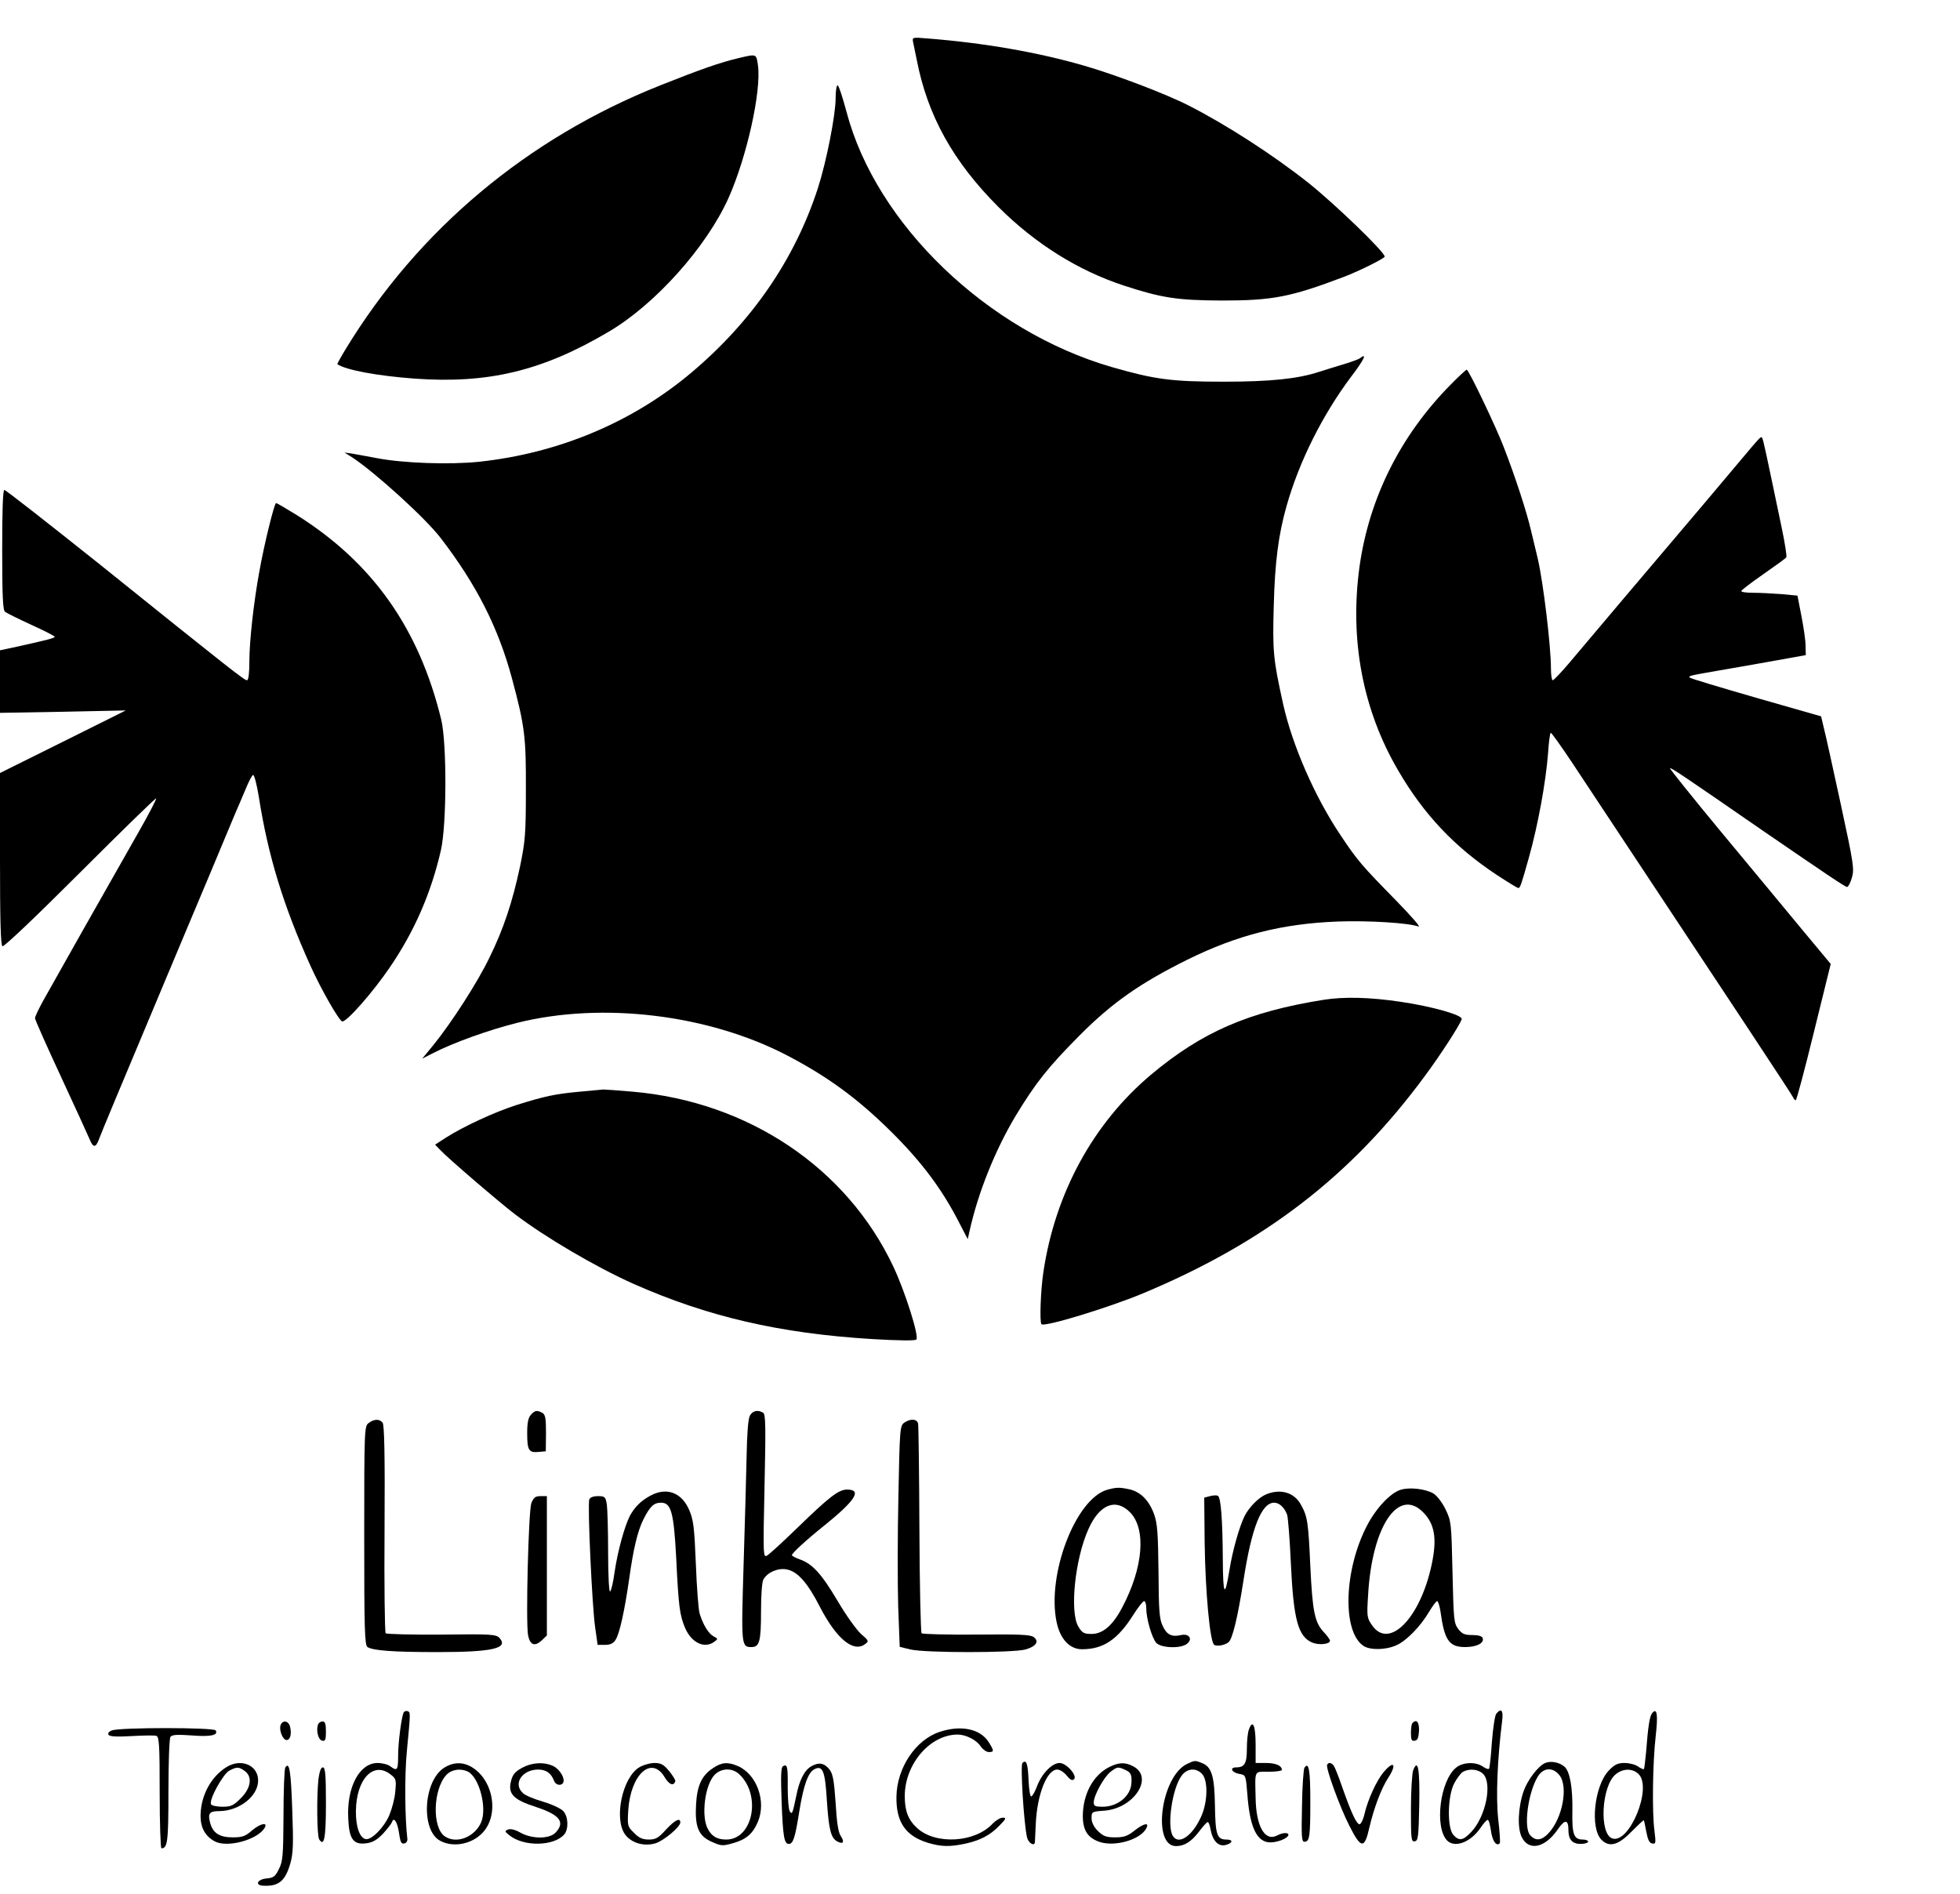 <?xml version="1.0" standalone="no"?>
<!DOCTYPE svg PUBLIC "-//W3C//DTD SVG 20010904//EN"
 "http://www.w3.org/TR/2001/REC-SVG-20010904/DTD/svg10.dtd">
<svg version="1.0" xmlns="http://www.w3.org/2000/svg"
 width="896pt" height="866pt" viewBox="0 0 896 866"
 preserveAspectRatio="xMidYMid meet">

<g transform="translate(0,866) scale(0.1,-0.1)"
fill="#000000" stroke="none">
<path d="M4174 8468 c3 -13 10 -50 17 -82 49 -254 166 -465 373 -672 168 -168
365 -291 572 -359 174 -57 245 -68 449 -69 233 0 315 16 558 108 73 28 187 85
187 93 0 21 -227 240 -350 338 -159 126 -374 265 -545 352 -103 53 -340 143
-480 183 -210 61 -458 104 -713 124 -71 6 -72 6 -68 -16z"/>
<path d="M3375 8394 c-81 -19 -173 -51 -356 -124 -609 -242 -1108 -661 -1440
-1208 -22 -36 -38 -66 -37 -67 41 -27 180 -53 354 -66 336 -24 583 35 886 214
213 125 447 387 548 611 84 188 151 489 135 607 -8 54 -5 53 -90 33z"/>
<path d="M3820 8211 c0 -77 -42 -290 -81 -411 -105 -324 -301 -610 -579 -844
-268 -226 -606 -368 -969 -407 -136 -14 -348 -7 -471 17 -47 9 -98 18 -115 21
l-30 4 35 -22 c105 -69 334 -277 404 -368 163 -212 263 -408 326 -641 59 -220
65 -268 64 -510 0 -205 -3 -236 -27 -353 -35 -163 -75 -284 -140 -416 -54
-112 -171 -294 -256 -399 l-51 -62 47 24 c97 50 257 107 388 140 389 97 874
38 1233 -149 184 -96 321 -196 472 -345 143 -141 238 -268 317 -424 l37 -71 9
40 c39 175 117 368 209 522 92 152 149 224 293 369 150 151 280 241 494 347
227 112 431 164 686 174 140 5 324 -6 370 -23 11 -3 -35 49 -101 117 -158 161
-179 185 -256 301 -117 174 -220 410 -262 598 -46 208 -49 242 -43 454 5 193
21 321 58 451 57 203 164 417 295 592 59 77 76 113 42 86 -7 -6 -47 -20 -88
-32 -41 -13 -86 -26 -100 -31 -97 -32 -223 -45 -435 -45 -240 0 -315 10 -513
67 -569 165 -1077 653 -1212 1166 -18 67 -36 122 -41 122 -5 0 -9 -27 -9 -59z"/>
<path d="M6631 6901 c-229 -232 -372 -518 -416 -831 -46 -334 14 -655 177
-933 117 -201 258 -350 452 -478 49 -32 93 -59 97 -59 8 0 13 14 47 135 43
152 79 352 89 483 3 50 9 92 12 92 4 0 48 -62 98 -137 787 -1188 1006 -1519
1010 -1530 3 -7 8 -13 12 -13 4 0 41 140 83 311 l77 312 -134 161 c-73 88
-239 289 -369 445 -130 157 -234 287 -232 289 4 4 62 -35 428 -288 293 -201
373 -255 382 -255 5 0 15 19 22 43 11 40 8 62 -51 335 -35 161 -69 317 -77
347 l-13 55 -297 85 c-163 47 -300 88 -303 92 -8 8 -3 9 135 33 52 9 163 28
245 43 l150 27 -1 43 c0 24 -9 85 -19 136 l-18 93 -75 7 c-41 3 -99 6 -129 6
-29 0 -53 3 -53 8 1 4 46 39 101 77 56 39 103 73 105 77 3 4 -6 63 -20 130
-75 359 -86 412 -91 417 -6 6 -8 4 -87 -90 -66 -79 -249 -296 -548 -648 -96
-114 -206 -244 -244 -289 -38 -45 -73 -82 -78 -82 -4 0 -8 24 -8 54 0 103 -35
392 -60 501 -5 22 -19 78 -30 125 -19 85 -74 253 -125 384 -33 88 -161 356
-170 356 -3 0 -37 -31 -74 -69z"/>
<path d="M10 6146 c0 -207 3 -276 13 -283 6 -5 60 -32 119 -59 60 -27 108 -52
108 -55 0 -6 -25 -13 -193 -50 l-57 -12 0 -143 0 -143 288 5 287 6 -287 -143
-288 -143 0 -392 c0 -278 3 -395 11 -400 7 -4 152 134 355 337 189 189 345
341 348 339 2 -3 -34 -73 -81 -155 -139 -244 -394 -695 -435 -769 -21 -38 -38
-74 -38 -81 0 -7 53 -126 118 -266 65 -140 124 -269 131 -286 16 -40 28 -42
42 -5 10 28 89 217 301 722 66 157 160 382 210 500 94 224 113 272 128 305 5
11 20 47 34 80 13 32 28 61 33 62 5 2 17 -43 26 -99 42 -269 112 -498 236
-773 50 -111 133 -255 146 -255 22 0 139 133 216 246 113 165 190 341 235 539
26 116 27 487 1 595 -101 416 -313 717 -660 935 -49 30 -91 55 -95 55 -8 0
-55 -191 -77 -316 -25 -136 -45 -315 -45 -406 0 -56 -4 -88 -11 -88 -12 0 -70
45 -677 533 -232 185 -426 337 -432 337 -7 0 -10 -91 -10 -274z"/>
<path d="M6050 4089 c-344 -55 -555 -147 -788 -342 -264 -222 -438 -541 -492
-901 -13 -86 -18 -231 -9 -240 13 -14 305 75 464 141 557 233 953 538 1288
993 71 95 164 239 169 261 5 18 -135 58 -279 79 -140 21 -260 24 -353 9z"/>
<path d="M2650 3669 c-110 -10 -159 -20 -289 -61 -100 -32 -243 -98 -324 -150
l-48 -31 23 -24 c33 -36 272 -241 343 -295 140 -106 368 -240 540 -317 338
-150 667 -227 1093 -253 120 -7 196 -8 201 -2 14 13 -52 221 -105 333 -213
452 -663 754 -1191 800 -67 6 -127 10 -135 10 -7 -1 -56 -5 -108 -10z"/>
<path d="M2427 2192 c-12 -13 -17 -37 -17 -83 0 -79 7 -91 51 -87 l34 3 1 83
c0 69 -3 85 -17 93 -25 13 -34 11 -52 -9z"/>
<path d="M3428 2188 c-8 -15 -13 -81 -15 -188 -2 -91 -8 -317 -14 -503 -11
-362 -10 -367 37 -367 36 0 43 27 43 163 0 72 4 135 11 146 17 32 67 54 106
46 50 -9 96 -61 153 -173 75 -144 152 -208 205 -169 19 14 18 16 -18 47 -20
18 -69 86 -107 151 -73 123 -114 169 -173 190 -20 7 -36 16 -36 19 0 9 66 70
150 137 141 114 172 163 102 163 -38 0 -81 -33 -227 -175 -66 -64 -128 -121
-139 -127 -17 -9 -18 1 -11 317 6 273 5 329 -6 336 -24 15 -48 10 -61 -13z"/>
<path d="M1685 2154 c-19 -14 -20 -27 -20 -515 0 -426 2 -501 15 -509 26 -16
114 -23 320 -23 251 0 327 17 283 65 -15 16 -38 18 -264 15 -136 -1 -251 2
-256 6 -4 5 -7 220 -5 479 2 340 -1 474 -9 484 -15 18 -39 17 -64 -2z"/>
<path d="M4134 2156 c-20 -14 -21 -27 -27 -336 -4 -177 -4 -404 -1 -505 l7
-184 49 -12 c67 -16 469 -16 526 0 49 14 64 37 37 57 -15 11 -70 13 -261 11
-133 -1 -246 2 -251 6 -4 5 -9 218 -10 475 -1 256 -4 474 -6 484 -6 22 -35 23
-63 4z"/>
<path d="M5061 1849 c-144 -42 -276 -387 -231 -604 16 -78 60 -125 116 -125
98 0 163 44 234 156 22 35 45 64 50 64 6 0 10 -15 10 -32 0 -48 26 -137 46
-159 21 -23 110 -27 139 -5 29 21 12 49 -25 41 -44 -10 -66 1 -85 42 -15 31
-18 70 -19 248 -2 175 -5 219 -20 262 -23 63 -61 102 -112 114 -47 10 -59 10
-103 -2z m104 -102 c76 -76 62 -254 -36 -438 -43 -81 -88 -119 -139 -119 -35
0 -43 5 -60 33 -41 66 -16 310 46 447 50 112 124 142 189 77z"/>
<path d="M6403 1849 c-47 -14 -113 -85 -154 -164 -105 -202 -114 -482 -17
-549 30 -21 104 -20 153 3 46 21 110 87 149 154 16 26 31 47 36 47 4 0 11 -21
15 -47 18 -133 40 -163 113 -163 52 0 88 18 80 41 -3 9 -20 14 -48 14 -35 0
-46 5 -64 28 -20 27 -21 44 -26 260 -5 227 -6 233 -32 287 -15 31 -39 62 -55
72 -36 21 -109 30 -150 17z m102 -102 c54 -54 65 -121 40 -239 -52 -246 -195
-392 -273 -278 -23 33 -24 41 -18 135 17 314 137 496 251 382z"/>
<path d="M2975 1823 c-44 -23 -74 -53 -96 -94 -25 -50 -56 -163 -70 -260 -6
-44 -15 -82 -20 -85 -5 -3 -9 75 -9 178 0 101 -3 200 -6 221 -6 34 -9 37 -41
37 -21 0 -36 -6 -39 -15 -9 -22 13 -496 27 -587 l11 -78 34 0 c24 0 38 7 48
23 18 27 41 131 62 277 19 138 39 221 65 273 30 60 48 77 81 77 46 0 58 -44
69 -249 11 -227 16 -265 41 -324 29 -67 88 -96 133 -63 18 13 18 14 -3 25 -23
12 -48 53 -64 105 -5 17 -13 119 -17 226 -7 170 -11 202 -31 248 -34 78 -102
104 -175 65z"/>
<path d="M5790 1829 c-35 -14 -78 -57 -100 -99 -24 -48 -56 -160 -70 -250 -21
-128 -29 -114 -30 50 -1 184 -9 283 -22 291 -6 4 -22 3 -37 -1 l-26 -7 2 -206
c3 -221 24 -456 44 -467 12 -8 48 -2 65 12 18 14 42 112 69 286 37 239 82 352
140 352 23 0 47 -22 59 -55 4 -11 12 -110 17 -220 12 -260 33 -338 99 -365 30
-12 80 -7 80 9 0 5 -13 23 -29 40 -41 44 -51 93 -61 301 -9 203 -13 227 -43
281 -30 55 -91 74 -157 48z"/>
<path d="M2429 1788 c-13 -37 -26 -542 -15 -604 9 -45 30 -53 62 -24 l24 23 0
319 0 318 -29 0 c-24 0 -31 -6 -42 -32z"/>
<path d="M1846 832 c-10 -16 -26 -137 -26 -199 0 -66 -4 -72 -36 -48 -10 8
-36 15 -58 15 -83 0 -142 -111 -134 -255 4 -94 24 -120 83 -112 30 4 49 16 76
44 20 22 38 45 41 53 8 26 25 0 32 -50 6 -41 10 -51 24 -48 10 2 16 12 14 23
-11 91 -13 291 -2 400 17 177 17 177 3 182 -6 2 -14 0 -17 -5z m-61 -284 c26
-20 27 -25 22 -78 -2 -31 -15 -79 -27 -108 -24 -57 -82 -115 -108 -110 -28 5
-46 58 -45 129 2 146 80 228 158 167z"/>
<path d="M6840 825 c-6 -7 -15 -66 -20 -130 -4 -64 -10 -118 -13 -121 -3 -4
-16 1 -29 10 -31 22 -90 20 -120 -4 -75 -58 -102 -275 -42 -335 35 -34 106 -8
151 57 14 21 29 38 34 38 5 0 11 -23 15 -51 6 -45 25 -72 40 -56 3 2 0 52 -7
110 -11 100 -4 275 18 450 6 48 -4 60 -27 32z m-60 -275 c43 -43 12 -195 -54
-265 -38 -40 -55 -43 -82 -14 -29 32 -27 178 4 236 12 23 30 47 39 52 29 17
71 13 93 -9z"/>
<path d="M7553 828 c-12 -14 -19 -61 -28 -178 -4 -41 -8 -76 -10 -78 -2 -2
-14 3 -27 12 -12 9 -40 16 -62 16 -31 0 -45 -7 -72 -35 -66 -70 -86 -263 -33
-316 36 -36 77 -25 137 37 30 30 55 54 57 52 1 -2 6 -25 11 -53 7 -36 14 -51
27 -53 17 -3 17 2 10 60 -11 84 -8 310 6 432 11 97 6 131 -16 104z m-62 -279
c63 -63 -42 -319 -120 -294 -62 19 -50 243 16 294 33 27 77 27 104 0z"/>
<path d="M1283 774 c-9 -23 10 -69 27 -69 17 0 24 27 16 61 -7 27 -33 32 -43
8z"/>
<path d="M1454 776 c-10 -27 1 -71 19 -74 14 -3 17 4 17 42 0 35 -4 46 -15 46
-9 0 -18 -6 -21 -14z"/>
<path d="M6457 783 c-4 -3 -7 -24 -7 -45 0 -32 3 -39 18 -36 13 2 17 14 19 46
1 39 -11 54 -30 35z"/>
<path d="M5710 755 c-6 -14 -10 -54 -10 -89 0 -67 -10 -86 -48 -86 -33 0 -22
-24 14 -30 29 -5 29 -6 36 -90 11 -156 44 -223 106 -223 34 0 82 20 82 35 0
11 -27 10 -51 -3 -56 -30 -97 40 -99 171 -3 131 -8 120 60 120 33 0 60 4 60 8
0 20 -28 32 -72 32 l-48 0 0 84 c0 87 -13 117 -30 71z"/>
<path d="M512 749 c-14 -5 -20 -13 -16 -20 5 -8 36 -10 106 -6 54 3 105 4 113
1 13 -5 15 -45 15 -260 0 -140 4 -254 8 -254 28 0 32 30 32 259 0 130 4 242 9
250 7 10 28 12 97 7 88 -7 123 1 110 23 -9 14 -440 14 -474 0z"/>
<path d="M4295 742 c-109 -36 -195 -164 -197 -296 -2 -116 42 -180 144 -211
61 -18 99 -19 170 -4 69 15 115 39 157 83 31 31 32 36 15 36 -11 0 -31 -12
-45 -26 -81 -89 -263 -99 -347 -21 -41 38 -56 78 -56 147 1 146 116 280 242
280 37 0 87 -25 105 -54 10 -14 26 -26 37 -26 25 0 25 5 0 45 -38 61 -127 80
-225 47z"/>
<path d="M4674 600 c-10 -10 6 -274 21 -340 6 -26 34 -43 36 -22 0 4 2 42 4
84 6 134 51 248 98 248 12 0 31 -12 43 -27 17 -21 26 -25 34 -17 16 16 -35 74
-66 74 -34 0 -80 -47 -102 -103 -10 -27 -22 -49 -28 -50 -5 -1 -10 32 -12 73
-3 77 -10 98 -28 80z"/>
<path d="M5425 595 c-118 -59 -159 -375 -49 -375 38 0 70 20 105 66 18 24 36
44 40 44 4 0 10 -15 13 -34 10 -53 36 -79 69 -71 33 9 36 25 3 25 -43 0 -50
23 -52 155 -2 135 -15 178 -60 195 -32 13 -33 12 -69 -5z m71 -46 c27 -31 25
-128 -5 -194 -41 -91 -105 -133 -131 -86 -25 48 -1 214 41 272 25 35 67 39 95
8z"/>
<path d="M7064 600 c-32 -13 -81 -78 -99 -129 -26 -76 -29 -170 -8 -211 33
-64 106 -48 164 36 33 48 49 47 49 -4 0 -42 18 -62 55 -62 19 0 35 5 35 10 0
6 -11 10 -24 10 -41 0 -50 23 -48 128 2 108 -11 183 -36 205 -23 20 -62 28
-88 17z m65 -56 c41 -52 14 -197 -50 -265 -32 -34 -59 -37 -84 -9 -31 34 -10
194 35 268 26 42 69 44 99 6z"/>
<path d="M1035 581 c-69 -43 -115 -126 -118 -215 -2 -59 19 -99 64 -124 57
-31 194 6 228 60 18 30 -19 22 -59 -12 -28 -25 -43 -30 -86 -30 -60 0 -90 19
-103 65 -12 45 -4 55 42 55 91 1 177 68 177 140 0 70 -78 103 -145 61z m83
-17 c37 -26 30 -78 -17 -125 -34 -34 -45 -39 -84 -39 -25 0 -49 5 -52 11 -12
18 54 138 83 154 35 18 43 18 70 -1z"/>
<path d="M2033 580 c-98 -59 -111 -289 -20 -336 60 -32 145 -15 194 38 78 84
47 249 -59 304 -37 19 -77 17 -115 -6z m107 -20 c51 -27 87 -164 60 -230 -29
-69 -114 -102 -167 -65 -59 41 -53 216 8 281 24 25 66 31 99 14z"/>
<path d="M2385 577 c-31 -17 -42 -31 -49 -60 -15 -58 11 -85 114 -118 109 -36
135 -69 90 -117 -28 -30 -107 -30 -160 -1 -24 14 -45 19 -57 15 -17 -7 -16 -9
5 -26 66 -54 205 -51 252 4 20 25 18 81 -5 106 -11 12 -52 31 -92 43 -41 12
-83 29 -93 40 -46 42 -3 107 70 107 37 0 60 -17 73 -52 7 -19 32 -24 41 -9 11
18 -13 60 -43 76 -42 21 -99 18 -146 -8z"/>
<path d="M2922 580 c-77 -47 -116 -234 -65 -306 29 -40 87 -57 140 -41 38 12
113 75 113 95 0 24 -25 11 -66 -33 -34 -38 -47 -45 -78 -45 -28 0 -45 7 -68
31 -30 29 -30 32 -26 103 11 165 107 252 167 150 20 -33 40 -41 48 -18 2 5
-11 26 -28 47 -25 30 -37 37 -67 37 -20 0 -52 -9 -70 -20z"/>
<path d="M3260 577 c-52 -34 -73 -79 -78 -166 -6 -104 11 -145 73 -172 43 -19
49 -19 98 -5 59 17 89 43 112 98 39 94 -6 217 -92 254 -46 20 -75 17 -113 -9z
m119 -28 c103 -96 63 -299 -59 -299 -42 0 -67 15 -85 50 -30 58 -13 198 31
245 30 32 81 34 113 4z"/>
<path d="M3709 585 c-31 -17 -55 -63 -69 -136 -17 -81 -19 -87 -30 -69 -5 8
-9 57 -9 108 1 97 -2 109 -22 97 -9 -6 -10 -47 -6 -159 6 -164 12 -196 33
-196 20 0 29 29 48 149 19 118 40 177 68 192 39 21 50 -8 58 -143 9 -133 18
-171 48 -187 27 -14 34 -3 15 26 -11 17 -18 62 -23 150 -7 101 -12 131 -27
152 -24 31 -49 36 -84 16z"/>
<path d="M5068 580 c-72 -38 -117 -123 -118 -221 0 -67 22 -101 77 -120 70
-23 186 10 213 62 16 29 -11 24 -55 -11 -30 -24 -47 -30 -87 -30 -41 0 -54 5
-79 29 -19 19 -29 40 -29 59 0 29 1 30 58 34 136 10 229 153 132 203 -38 20
-67 18 -112 -5z m77 -12 c25 -11 30 -23 27 -63 -5 -58 -64 -105 -131 -105 -35
0 -41 3 -41 20 0 31 46 115 76 139 31 24 35 25 69 9z"/>
<path d="M6067 592 c-8 -12 57 -192 102 -280 53 -105 69 -106 91 -7 21 90 55
180 86 227 41 63 26 82 -21 26 -32 -38 -72 -125 -87 -190 -6 -27 -17 -48 -23
-48 -14 0 -39 55 -81 175 -15 44 -32 86 -37 93 -11 14 -24 16 -30 4z"/>
<path d="M1304 579 c-4 -7 -8 -105 -8 -218 -1 -185 -3 -210 -21 -246 -17 -35
-25 -40 -57 -43 -42 -4 -54 -31 -15 -33 70 -4 101 21 124 101 13 46 15 86 9
245 -6 178 -13 224 -32 194z"/>
<path d="M5963 578 c-4 -7 -10 -86 -11 -175 -3 -139 -2 -163 11 -163 24 0 27
23 27 185 0 144 -7 183 -27 153z"/>
<path d="M6460 566 c-5 -15 -10 -95 -10 -177 0 -138 1 -150 18 -147 15 3 17
20 20 167 3 165 -6 214 -28 157z"/>
<path d="M1456 528 c-9 -78 -7 -261 3 -277 23 -36 31 5 31 165 0 132 -3 164
-14 164 -9 0 -15 -18 -20 -52z"/>
</g>
</svg>
